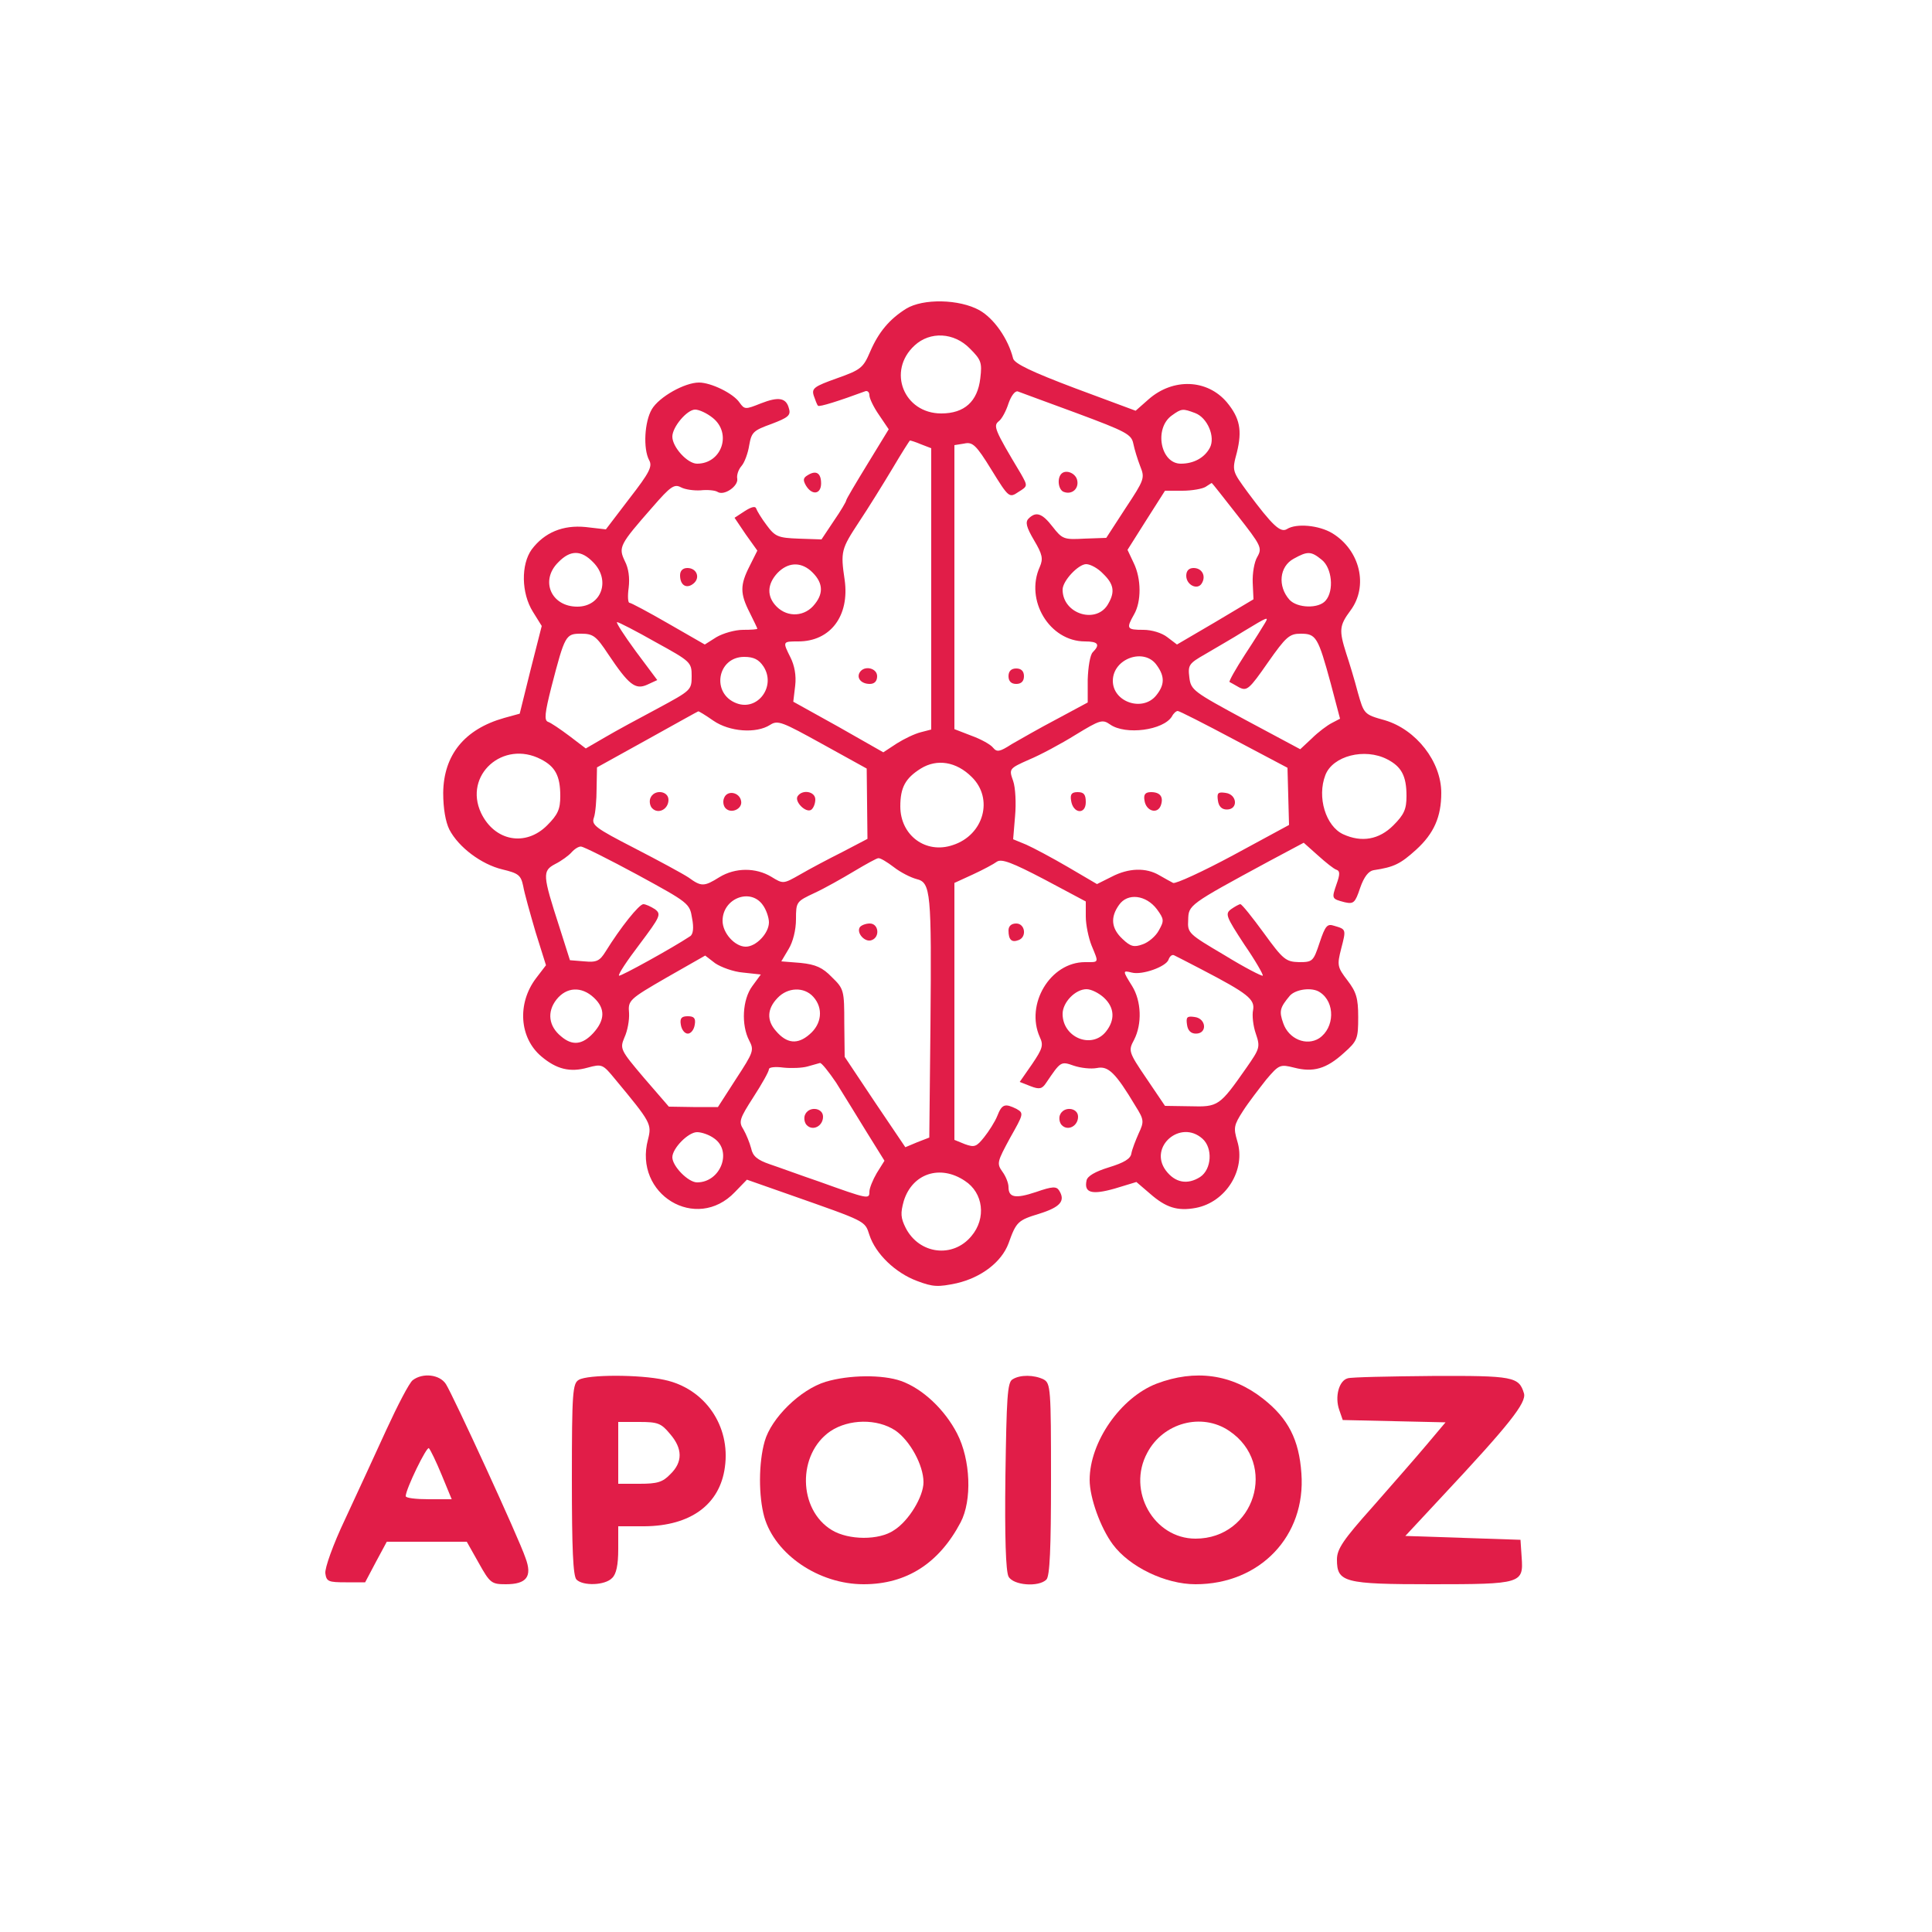 <svg width="500" height="500" xmlns="http://www.w3.org/2000/svg" preserveAspectRatio="xMidYMid meet" version="1.0">

 <g>
  <title>Layer 1</title>
  <g id="svg_1" fill="#000000" transform="translate(0 500) scale(0.1 -0.1)">
   <path fill="#e11d48" id="svg_2" d="m2345,4201c-43,-27 -71,-60 -93,-111c-18,-42 -24,-47 -86,-69c-59,-21 -66,-26 -60,-45c4,-11 8,-23 11,-26c3,-4 56,13 121,37c6,3 12,-1 12,-10c0,-8 11,-31 25,-51l25,-37l-55,-90c-30,-49 -55,-91 -55,-94c0,-3 -14,-27 -32,-53l-32,-48l-59,2c-53,2 -61,5 -83,35c-13,17 -25,37 -27,43c-2,7 -13,4 -30,-7l-26,-17l29,-43l30,-42l-20,-40c-25,-49 -25,-71 0,-120c11,-22 20,-41 20,-42c0,-2 -17,-3 -37,-3c-21,0 -52,-9 -69,-19l-30,-19l-94,54c-52,30 -97,54 -101,54c-4,0 -5,18 -2,39c3,25 0,50 -10,69c-17,36 -14,42 72,140c46,53 56,60 73,51c11,-6 34,-9 51,-8c18,2 38,0 44,-4c17,-11 54,15 51,34c-2,9 3,24 11,33c8,9 17,34 20,54c6,34 11,38 58,55c42,16 50,22 45,39c-7,29 -27,32 -73,14c-40,-16 -42,-16 -55,2c-16,24 -74,52 -105,52c-37,0 -103,-37 -122,-69c-19,-32 -23,-102 -7,-132c9,-16 1,-32 -51,-99l-61,-80l-52,6c-59,6 -107,-14 -140,-58c-28,-39 -27,-113 3,-161l23,-37l-29,-114l-28,-113l-40,-11c-103,-29 -157,-96 -158,-194c0,-40 6,-75 16,-95c24,-46 83,-90 137,-103c42,-10 48,-15 54,-43c3,-18 18,-71 32,-119l27,-86l-26,-34c-49,-65 -43,-154 14,-202c39,-33 74,-42 120,-29c37,10 39,9 71,-30c93,-112 95,-116 85,-156c-38,-142 125,-241 225,-136l31,32l111,-39c199,-70 194,-67 206,-104c16,-49 67,-98 123,-119c42,-16 55,-16 103,-6c64,15 116,55 134,103c20,56 24,60 80,77c54,17 68,33 51,60c-7,11 -17,11 -60,-4c-54,-18 -71,-14 -71,13c0,10 -7,28 -16,40c-15,21 -13,26 20,87c35,62 36,64 17,75c-30,15 -38,13 -50,-18c-6,-15 -22,-40 -34,-55c-20,-25 -25,-27 -50,-18l-27,11l0,332l0,333l48,22c26,12 54,27 62,33c12,8 39,-2 123,-46l107,-57l0,-39c0,-21 7,-55 15,-75c19,-46 20,-43 -17,-43c-90,0 -155,-109 -117,-194c10,-21 7,-30 -20,-70l-32,-46l28,-11c23,-9 30,-7 40,8c38,56 38,57 72,45c18,-6 44,-9 60,-6c29,6 48,-12 100,-99c22,-35 22,-40 8,-70c-8,-18 -17,-41 -19,-52c-2,-14 -19,-24 -58,-36c-36,-11 -56,-23 -58,-34c-7,-32 13,-38 73,-21l56,17l35,-30c41,-36 71,-46 119,-37c78,15 130,99 107,173c-10,34 -9,41 15,78c14,22 42,58 60,81c33,39 36,40 72,31c50,-13 84,-3 129,38c35,31 37,37 37,93c0,49 -5,65 -28,95c-26,34 -27,39 -16,82c13,50 13,50 -18,59c-18,6 -23,1 -38,-44c-16,-48 -18,-50 -53,-50c-34,1 -41,6 -91,75c-30,41 -57,75 -61,75c-3,0 -14,-6 -24,-13c-16,-12 -13,-19 34,-91c29,-42 50,-79 48,-81c-2,-2 -47,21 -99,53c-93,55 -96,57 -94,91c1,39 0,39 209,152l90,48l37,-33c20,-18 41,-35 48,-37c9,-3 9,-12 0,-37c-13,-38 -13,-38 21,-47c23,-5 27,-2 40,37c10,29 22,44 35,46c53,8 69,16 110,53c46,42 65,85 65,147c0,81 -65,164 -146,188c-54,15 -54,16 -70,72c-8,31 -22,77 -30,101c-19,60 -18,72 11,111c47,63 25,156 -47,200c-35,21 -93,26 -117,11c-17,-11 -38,9 -102,95c-40,55 -41,55 -28,103c14,57 8,89 -26,130c-51,60 -139,63 -202,8l-34,-30l-156,58c-114,43 -157,64 -161,77c-13,52 -50,104 -87,125c-52,29 -146,31 -190,4zm165,-103c29,-29 32,-36 27,-77c-7,-60 -41,-91 -101,-91c-97,0 -141,110 -69,176c40,37 102,34 143,-8zm276,-167c129,-48 142,-55 147,-79c3,-15 11,-41 18,-59c12,-30 11,-34 -38,-108l-50,-77l-57,-2c-53,-3 -57,-1 -82,31c-27,35 -43,40 -62,21c-9,-9 -6,-22 14,-56c22,-37 24,-48 15,-69c-39,-86 25,-193 117,-193c34,0 40,-8 20,-28c-7,-7 -12,-39 -13,-71l0,-59l-80,-43c-44,-23 -96,-53 -117,-65c-31,-20 -38,-21 -48,-9c-6,8 -31,22 -56,31l-44,17l0,367l0,368l25,4c22,5 31,-3 71,-68c45,-73 46,-73 70,-57c24,15 24,15 6,47c-69,115 -72,124 -57,136c8,6 19,27 25,46c7,20 17,33 24,31c6,-2 75,-28 152,-56zm-942,-12c51,-40 24,-119 -40,-119c-25,0 -64,43 -64,70c0,25 38,70 59,70c10,0 30,-9 45,-21zm1249,12c32,-12 53,-62 38,-90c-14,-26 -42,-41 -75,-41c-53,0 -70,92 -23,125c25,18 28,18 60,6zm-709,-81l26,-10l0,-364l0,-364l-27,-7c-16,-4 -43,-17 -62,-29l-35,-23l-116,66l-117,65l5,42c3,26 -2,52 -12,72c-21,42 -21,42 20,42c83,0 133,66 120,159c-11,74 -9,80 37,150c24,36 63,99 87,139c23,39 44,72 45,72c2,0 15,-4 29,-10zm818,-183c62,-79 65,-85 52,-108c-8,-13 -13,-43 -12,-67l2,-43l-99,-59l-99,-58l-25,19c-14,11 -40,19 -62,19c-43,0 -45,3 -24,40c19,33 19,92 -1,133l-16,34l48,76l49,77l45,0c25,0 52,5 60,10c8,5 15,10 16,10c1,0 30,-37 66,-83zm-1667,-122c46,-46 22,-115 -41,-115c-68,0 -97,68 -49,115c31,32 59,32 90,0zm1886,6c26,-21 32,-79 10,-105c-18,-22 -74,-20 -94,2c-31,35 -26,86 11,106c36,20 45,20 73,-3zm-1323,-28c31,-28 35,-56 11,-86c-25,-33 -70,-36 -99,-7c-26,26 -25,58 2,87c26,27 58,30 86,6zm757,-8c27,-26 31,-46 14,-76c-29,-56 -119,-29 -119,35c0,23 41,66 61,66c11,0 31,-11 44,-25zm419,-127c-4,-7 -27,-44 -52,-82c-24,-37 -42,-69 -40,-71c2,-1 13,-7 25,-14c20,-10 26,-5 74,64c47,67 56,75 85,75c40,0 45,-8 78,-129l24,-91l-21,-11c-12,-6 -36,-24 -52,-40l-30,-28l-142,76c-135,73 -141,77 -145,110c-4,32 -1,36 41,60c25,15 71,41 101,60c61,37 64,38 54,21zm-1577,-50c91,-50 93,-52 93,-88c0,-36 -2,-37 -87,-83c-49,-26 -110,-59 -137,-75l-50,-29l-42,32c-24,18 -49,35 -56,37c-10,4 -8,23 9,90c35,135 37,138 77,138c31,0 39,-6 70,-53c53,-79 70,-93 101,-79l26,12l-56,75c-30,41 -52,75 -48,75c4,0 49,-23 100,-52zm279,-63c33,-51 -15,-116 -70,-95c-66,25 -50,120 20,120c25,0 38,-7 50,-25zm1018,3c21,-29 20,-51 -2,-78c-35,-43 -112,-17 -112,38c0,58 82,87 114,40zm-1148,-143c42,-29 111,-34 147,-11c20,13 31,8 136,-50l114,-63l1,-91l1,-91l-65,-34c-36,-18 -85,-44 -109,-58c-44,-25 -44,-25 -75,-6c-40,24 -93,24 -134,-1c-40,-25 -47,-25 -80,-1c-15,10 -78,44 -140,76c-101,52 -112,60 -105,79c4,11 7,46 7,76l1,54l130,72c72,40 131,73 132,73c1,1 19,-10 39,-24zm1348,-49l138,-73l2,-74l2,-74l-144,-78c-80,-43 -150,-75 -156,-72c-6,3 -22,12 -36,20c-34,20 -79,19 -123,-4l-38,-19l-75,44c-41,24 -90,50 -108,58l-34,14l5,60c3,33 1,74 -5,91c-11,31 -11,32 41,55c29,12 83,41 120,64c64,39 70,41 90,27c40,-28 138,-15 160,21c4,8 11,14 15,14c4,0 69,-33 146,-74zm-1794,-51c37,-19 50,-43 50,-95c0,-34 -6,-48 -34,-76c-56,-56 -136,-41 -171,32c-46,98 57,190 155,139zm2190,0c37,-19 50,-43 50,-95c0,-34 -6,-48 -34,-76c-37,-37 -82,-45 -130,-23c-45,21 -68,96 -46,153c19,50 102,71 160,41zm-1075,-46c57,-56 31,-150 -49,-176c-70,-24 -136,25 -136,100c0,49 13,73 53,98c42,26 92,18 132,-22zm-865,-253c132,-72 135,-74 141,-112c5,-25 3,-42 -5,-47c-45,-30 -181,-105 -184,-102c-3,3 21,39 53,81c54,72 57,78 40,91c-11,7 -24,13 -30,13c-11,0 -59,-60 -98,-123c-15,-24 -23,-28 -55,-25l-37,3l-27,85c-44,136 -45,146 -11,164c16,8 35,22 42,30c8,9 19,16 25,15c6,0 72,-33 146,-73zm663,20c18,-14 44,-27 59,-31c37,-9 39,-33 36,-379l-3,-290l-31,-12l-31,-13l-79,117l-78,117l-1,87c0,85 -1,89 -32,119c-24,25 -42,33 -81,37l-50,4l19,32c11,18 19,49 19,77c0,45 1,46 48,68c26,12 72,38 102,56c30,18 59,34 63,34c5,1 23,-10 40,-23zm-339,-98c9,-12 16,-33 16,-45c0,-28 -33,-63 -60,-63c-28,0 -60,35 -60,67c0,58 72,86 104,41zm1020,-11c19,-26 19,-30 5,-55c-8,-15 -27,-31 -42,-36c-22,-8 -31,-6 -52,14c-29,27 -32,56 -9,88c22,32 70,26 98,-11zm-1071,-164l46,-5l-22,-30c-26,-35 -29,-101 -8,-141c13,-25 11,-30 -34,-99l-47,-73l-64,0l-63,1l-64,74c-62,73 -63,76 -51,105c8,17 13,45 12,63c-3,33 0,36 97,92l100,57l26,-20c15,-10 47,-22 72,-24zm1187,8c119,-62 138,-77 133,-105c-3,-13 0,-41 7,-61c12,-35 10,-39 -24,-88c-70,-100 -73,-102 -146,-100l-65,1l-48,71c-47,69 -47,72 -32,100c21,41 19,100 -5,139c-25,40 -25,41 -1,35c27,-7 88,15 95,33c3,9 9,14 14,12c4,-2 36,-18 72,-37zm-1573,-73c30,-28 29,-58 -2,-92c-28,-30 -54,-33 -83,-8c-32,26 -37,63 -12,95c26,33 65,35 97,5zm568,2c26,-29 22,-70 -10,-97c-31,-27 -59,-24 -87,9c-24,27 -23,57 4,85c26,28 69,30 93,3zm752,-2c28,-26 29,-58 5,-88c-37,-46 -112,-15 -112,46c0,30 33,64 62,64c12,0 32,-10 45,-22zm559,14c40,-26 38,-92 -2,-119c-33,-21 -79,-2 -93,39c-11,31 -9,40 17,71c15,17 58,23 78,9zm-1252,-234c18,-29 54,-87 79,-128l46,-74l-20,-32c-10,-17 -19,-39 -19,-48c0,-20 -2,-20 -130,26c-47,16 -104,37 -128,45c-32,11 -44,21 -48,41c-4,15 -13,37 -20,49c-13,20 -10,28 26,84c22,34 40,66 40,72c0,5 16,7 38,4c20,-2 48,-1 62,3c14,4 28,8 32,9c4,1 23,-23 42,-51zm-316,-144c48,-33 17,-114 -44,-114c-23,0 -64,42 -64,65c0,23 41,65 64,65c12,0 32,-7 44,-16zm1264,-1c27,-24 24,-79 -6,-99c-33,-21 -65,-15 -89,17c-45,61 38,133 95,82zm-615,-109c48,-31 56,-97 17,-143c-48,-58 -135,-47 -170,21c-13,26 -14,38 -5,70c22,71 94,95 158,52z"/>
   <path fill="#e11d48" id="svg_3" d="m2747,3774c-12,-12 -8,-42 6,-47c21,-8 39,8 35,29c-3,19 -29,30 -41,18z"/>
   <path fill="#e11d48" id="svg_4" d="m2610,3250c0,-13 7,-20 20,-20c13,0 20,7 20,20c0,13 -7,20 -20,20c-13,0 -20,-7 -20,-20z"/>
   <path fill="#e11d48" id="svg_5" d="m2225,3260c-9,-15 4,-30 26,-30c12,0 19,7 19,20c0,21 -33,29 -45,10z"/>
   <path fill="#e11d48" id="svg_6" d="m3070,3510c0,-24 29,-38 40,-20c12,19 1,40 -21,40c-12,0 -19,-7 -19,-20z"/>
   <path fill="#e11d48" id="svg_7" d="m1683,2934c-3,-8 -1,-20 5,-26c16,-16 42,-2 42,22c0,24 -38,28 -47,4z"/>
   <path fill="#e11d48" id="svg_8" d="m1874,2935c-4,-9 -2,-21 4,-27c15,-15 44,-1 40,19c-4,23 -36,29 -44,8z"/>
   <path fill="#e11d48" id="svg_9" d="m2064,2939c-8,-14 21,-43 35,-35c6,4 11,16 11,27c0,21 -34,27 -46,8z"/>
   <path fill="#e11d48" id="svg_10" d="m2772,2928c5,-34 38,-37 38,-4c0,20 -5,26 -21,26c-15,0 -20,-5 -17,-22z"/>
   <path fill="#e11d48" id="svg_11" d="m2962,2928c4,-27 33,-36 42,-13c8,22 -1,35 -25,35c-15,0 -20,-6 -17,-22z"/>
   <path fill="#e11d48" id="svg_12" d="m3152,2928c2,-15 10,-23 23,-23c30,0 27,39 -3,43c-20,3 -23,0 -20,-20z"/>
   <path fill="#e11d48" id="svg_13" d="m2225,2600c-9,-15 14,-40 31,-33c22,8 18,43 -5,43c-11,0 -23,-5 -26,-10z"/>
   <path fill="#e11d48" id="svg_14" d="m1762,2348c2,-13 10,-23 18,-23c8,0 16,10 18,23c3,17 -2,22 -18,22c-16,0 -21,-5 -18,-22z"/>
   <path fill="#e11d48" id="svg_15" d="m3072,2348c2,-15 10,-23 23,-23c30,0 27,39 -3,43c-20,3 -23,0 -20,-20z"/>
   <path fill="#e11d48" id="svg_16" d="m2083,2114c-3,-8 -1,-20 5,-26c16,-16 42,-2 42,22c0,24 -38,28 -47,4z"/>
   <path fill="#e11d48" id="svg_17" d="m2090,3770c-12,-7 -12,-13 -4,-27c16,-26 39,-22 39,6c0,27 -13,35 -35,21z"/>
   <path fill="#e11d48" id="svg_18" d="m1760,3511c0,-26 17,-36 35,-21c18,15 8,40 -16,40c-12,0 -19,-7 -19,-19z"/>
   <path fill="#e11d48" id="svg_19" d="m2610,2592c0,-24 8,-32 26,-25c22,8 17,43 -6,43c-13,0 -20,-7 -20,-18z"/>
   <path fill="#e11d48" id="svg_20" d="m2743,2114c-3,-8 -1,-20 5,-26c16,-16 42,-2 42,22c0,24 -38,28 -47,4z"/>
   <path fill="#e11d48" id="svg_21" d="m1068,1428c-9,-7 -39,-65 -68,-128c-29,-63 -77,-168 -107,-232c-31,-65 -53,-127 -51,-140c3,-21 8,-23 53,-23l50,0l28,53l28,52l104,0l103,0l31,-55c29,-52 33,-55 70,-55c54,0 69,20 51,68c-17,51 -188,422 -206,450c-16,25 -60,30 -86,10zm75,-245l26,-63l-59,0c-33,0 -60,3 -60,8c0,18 55,131 60,124c4,-4 19,-35 33,-69z"/>
   <path fill="#e11d48" id="svg_22" d="m1498,1429c-16,-9 -18,-32 -18,-257c0,-180 3,-251 12,-260c17,-17 74,-15 92,4c11,10 16,34 16,75l0,59l68,0c119,1 195,56 208,153c15,107 -52,204 -157,226c-63,14 -198,14 -221,0zm236,-140c33,-38 33,-73 1,-104c-20,-21 -34,-25 -80,-25l-55,0l0,80l0,80l54,0c48,0 57,-3 80,-31z"/>
   <path fill="#e11d48" id="svg_23" d="m2137,1424c-66,-20 -141,-94 -158,-154c-16,-56 -16,-142 -1,-196c28,-97 141,-174 257,-174c111,0 195,54 251,160c30,57 26,162 -9,230c-32,62 -89,116 -145,136c-48,17 -135,16 -195,-2zm180,-126c38,-26 73,-90 73,-134c0,-37 -38,-100 -76,-124c-39,-27 -118,-26 -161,0c-88,53 -90,197 -4,256c48,32 121,33 168,2z"/>
   <path fill="#e11d48" id="svg_24" d="m2620,1430c-13,-8 -15,-49 -18,-249c-2,-159 1,-247 8,-261c12,-23 78,-28 98,-8c9,9 12,80 12,260c0,234 -1,248 -19,258c-24,12 -61,13 -81,0z"/>
   <path fill="#e11d48" id="svg_25" d="m2993,1419c-93,-36 -173,-151 -173,-249c0,-46 28,-124 60,-167c43,-58 136,-103 214,-103c167,0 286,125 274,287c-6,87 -34,142 -99,193c-81,64 -176,77 -276,39zm188,-122c127,-85 66,-279 -87,-279c-108,0 -178,124 -125,222c41,78 141,105 212,57z"/>
   <path fill="#e11d48" id="svg_26" d="m3488,1433c-23,-6 -34,-48 -22,-82l9,-26l133,-3l133,-3l-48,-57c-26,-31 -90,-104 -140,-161c-77,-86 -93,-110 -93,-137c0,-59 18,-64 245,-64c233,0 238,2 233,70l-3,45l-149,5l-149,5l94,101c175,187 220,244 213,268c-13,43 -27,46 -238,45c-111,-1 -209,-3 -218,-6z"/>
  </g>
 </g>
</svg>
